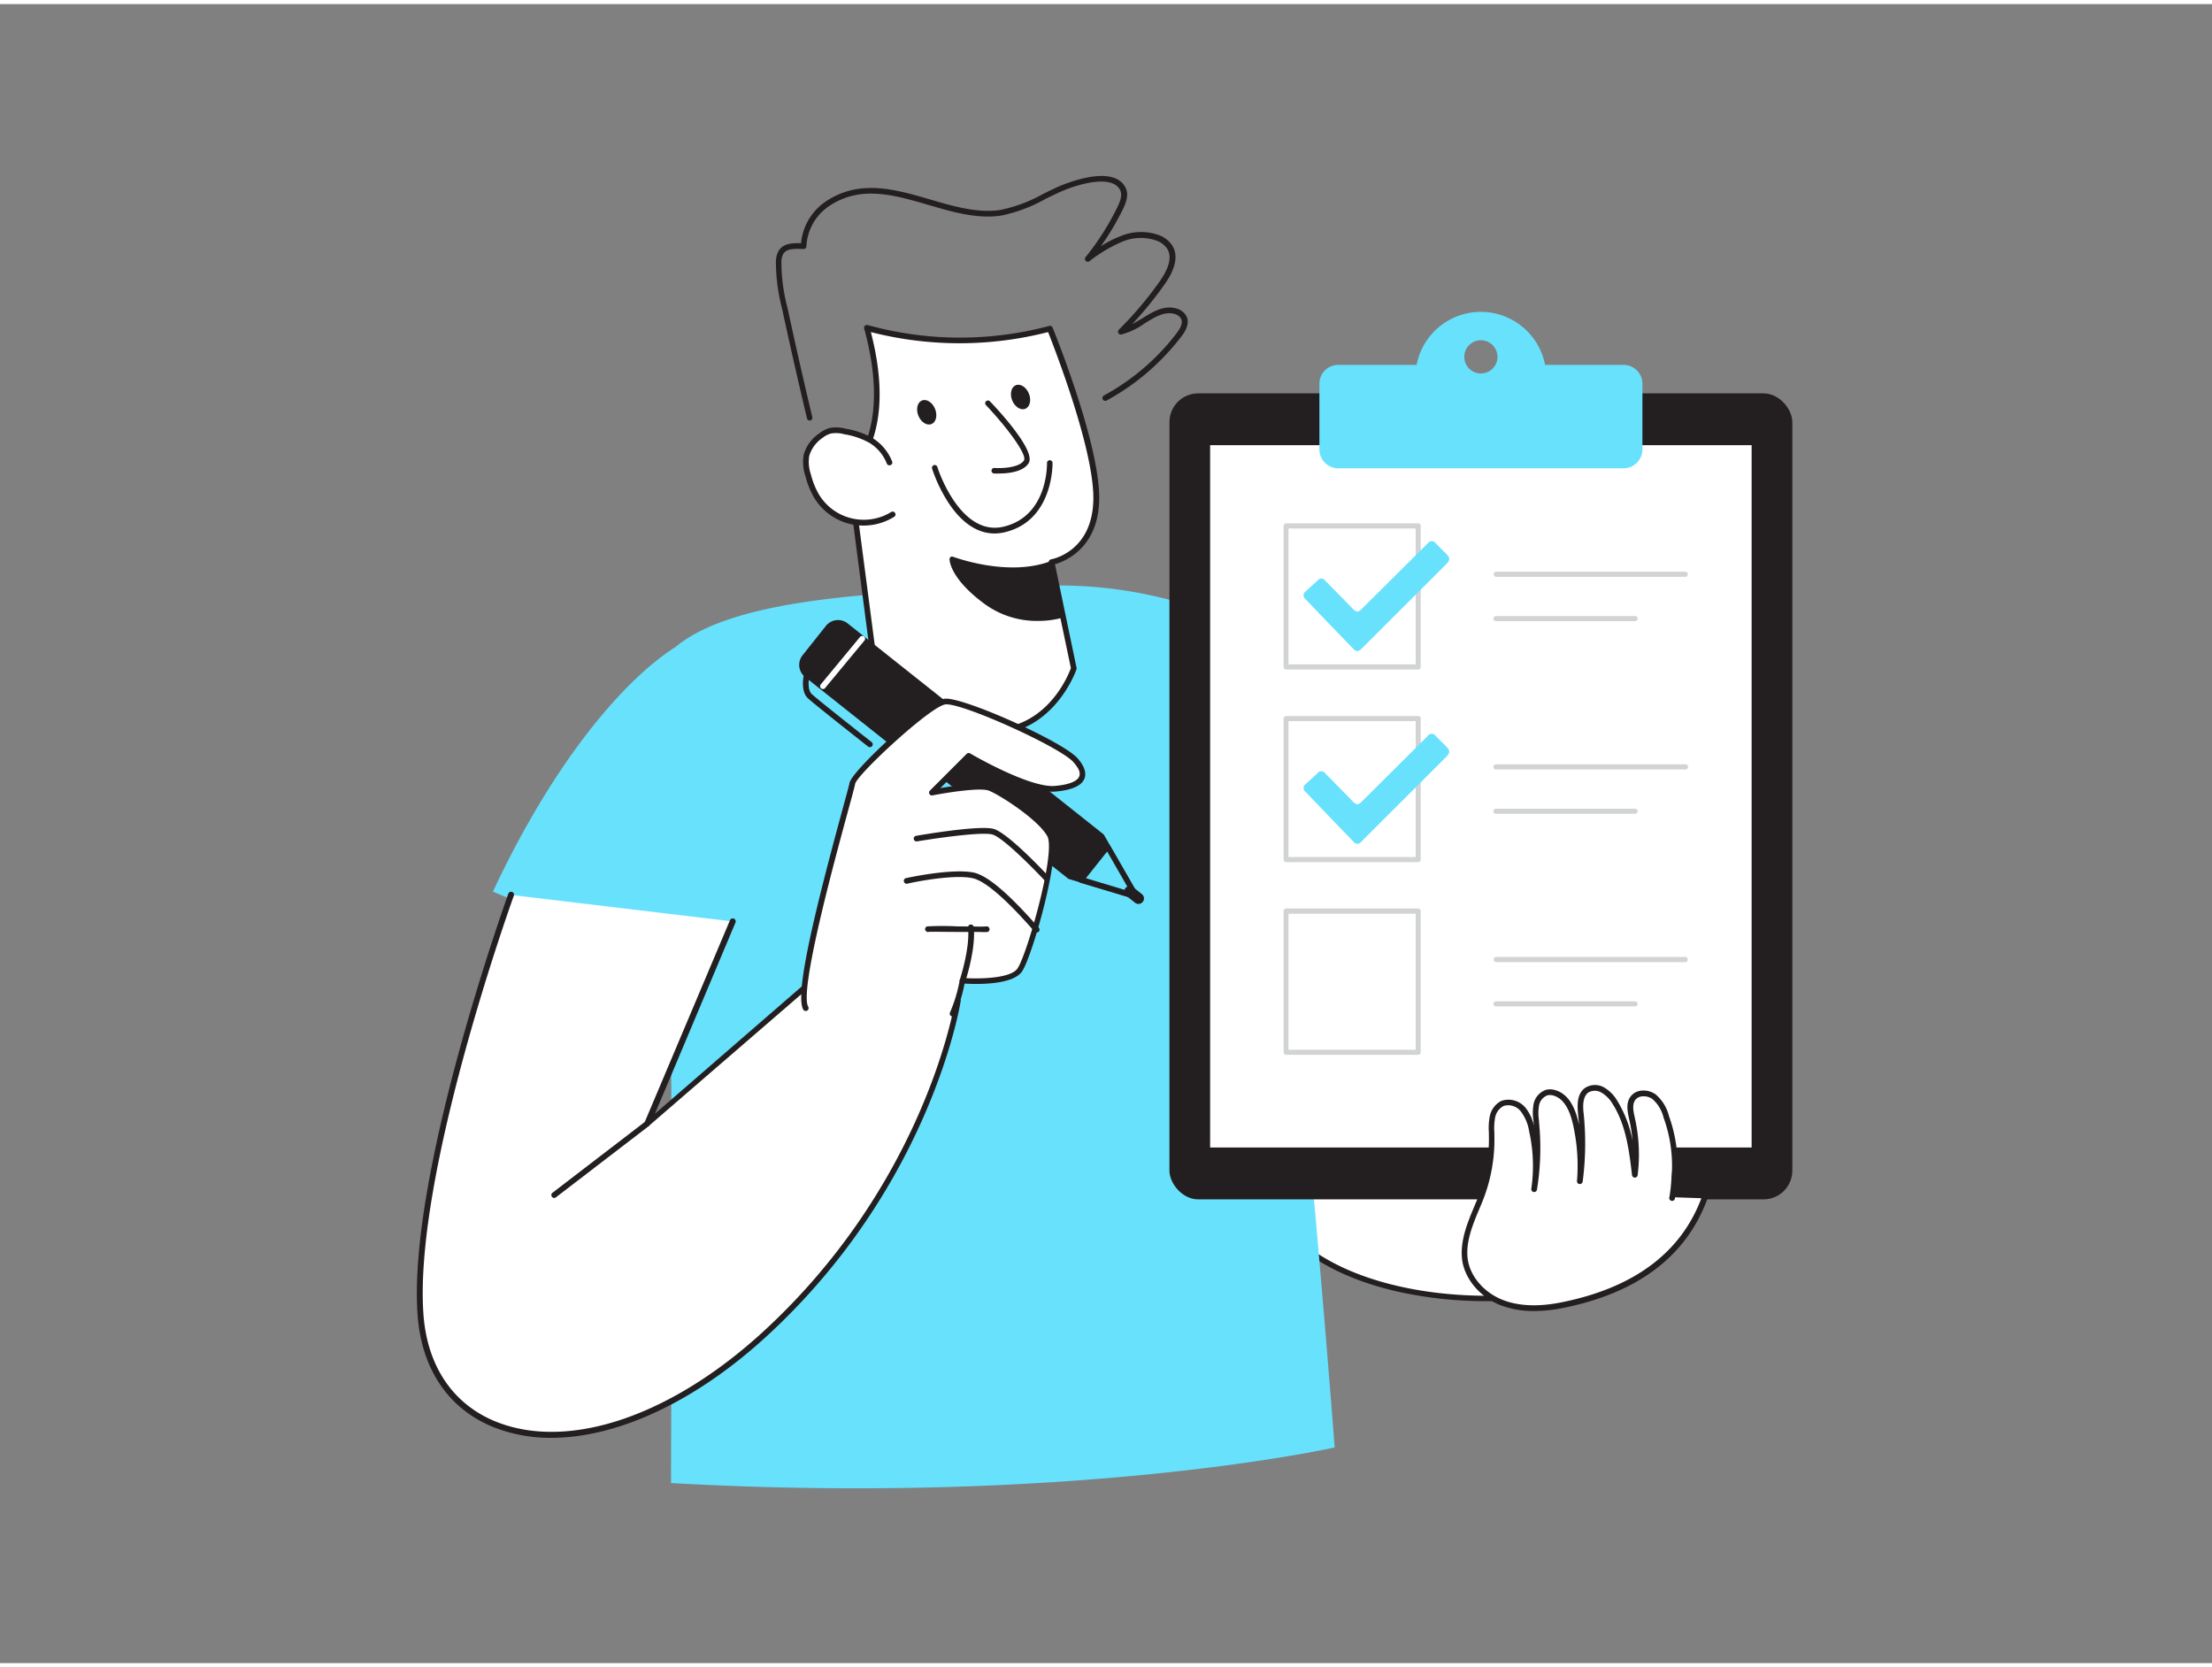 <svg xmlns="http://www.w3.org/2000/svg" viewBox="0 0 400 300" width="406" height="306" class="illustration styles_illustrationTablet__1DWOa"><rect x="0" y="0" width="400" height="300" fill="#808080" stroke="none"/><g id="_020" data-name="020"><path d="M236.55,225.36c-11-8.11-15.28-22.86-15.1-36.55.09-6.9,1.34-14.28,6.16-19.22a25.73,25.73,0,0,1,8.34-5.33c9.8-4.26,22.84-4.95,29.64,3.29a30.43,30.43,0,0,1,4.39,8.23q6.13,15.16,11,30.8c3.2,10.23,6.67,26.4-7.8,27.31C261.4,234.64,246.25,232.48,236.55,225.36Z" fill="#fff"></path><path d="M268.76,234.55c-10.64,0-23.66-2.27-32.51-8.78-9.94-7.3-15.52-20.77-15.32-37,.12-8.94,2.18-15.34,6.31-19.57a26.66,26.66,0,0,1,8.51-5.45c10-4.35,23.28-5,30.24,3.44a30.84,30.84,0,0,1,4.47,8.36c4.08,10.09,7.79,20.47,11,30.85,3.55,11.36,3.78,19.07.69,23.56-1.84,2.67-4.85,4.16-8.95,4.42C271.8,234.5,270.31,234.55,268.76,234.55Zm-18.57-72.88a36.12,36.12,0,0,0-14,3.06A25.64,25.64,0,0,0,228,170c-3.94,4-5.9,10.2-6,18.87-.2,15.85,5.23,29,14.9,36.12,9.92,7.29,25.25,9.14,36.31,8.44,3.76-.24,6.51-1.58,8.16-4,2.9-4.21,2.63-11.63-.82-22.66-3.24-10.35-6.94-20.71-11-30.77a30,30,0,0,0-4.3-8.09C261.54,163.46,256,161.67,250.19,161.67Z" fill="#231f20"></path><path d="M121,173.65,89.13,160.5c11.33-24.22,24.11-38.6,33-44.23,11.25-9.36,39.15-10,64.74-11a78.77,78.77,0,0,1,24.34,2.38c29.85,8.25,57.6,51.47,57.6,51.47L232.58,164s4.67,43.72,8.77,97c0,0-46.85,10.54-120,6.44C121.3,267.48,121.74,181.23,121,173.65Z" fill="#68e1fd"></path><path d="M190.19,100.94l4,19.2s-4.26,12.75-17.17,11.41a25.86,25.86,0,0,1-18.84-11.73l-4.58-35.3s8.61-6.19,3.18-26a62.54,62.54,0,0,0,33.1.17s8.6,21.07,8.39,31S190.19,100.94,190.19,100.94Z" fill="#fff"></path><path d="M178.88,132.16a18.17,18.17,0,0,1-1.92-.1c-13-1.36-19.17-11.88-19.24-12a.7.7,0,0,1-.06-.19l-4.59-35.3a.54.54,0,0,1,.21-.49,11.9,11.9,0,0,0,3.48-5.41c1.3-3.59,2.26-10-.49-20a.52.52,0,0,1,.15-.51.5.5,0,0,1,.52-.11,62.62,62.62,0,0,0,32.79.15.5.5,0,0,1,.61.3c.36.87,8.64,21.29,8.43,31.17-.18,8.69-6.16,11.09-8,11.62l3.9,18.71a.49.49,0,0,1,0,.27C194.63,120.43,190.57,132.16,178.88,132.16Zm-20.21-12.51A25.54,25.54,0,0,0,177.07,131c11.8,1.22,16.08-9.54,16.58-10.93l-4-19.06a.52.52,0,0,1,.42-.61c.3-.05,7.45-1.43,7.64-10.75.19-8.91-7-27.33-8.18-30.34a64.58,64.58,0,0,1-32.05,0c4.54,17.56-2,24.22-3.38,25.42Z" fill="#231f20"></path><path d="M160.83,82.92a8.18,8.18,0,0,0-3.35-4,14.54,14.54,0,0,0-4.68-1.62,6,6,0,0,0-2.7-.12,4.82,4.82,0,0,0-1.69.89,6.32,6.32,0,0,0-2.59,3.56,7.62,7.62,0,0,0,.31,3.6,15.18,15.18,0,0,0,1.48,3.67,10,10,0,0,0,13.8,3.41" fill="#fff"></path><path d="M156.17,94.3a10.45,10.45,0,0,1-9-5.13,15,15,0,0,1-1.52-3.8,8,8,0,0,1-.33-3.84,6.84,6.84,0,0,1,2.79-3.87,5.57,5.57,0,0,1,1.87-1,6.44,6.44,0,0,1,2.93.12,14.7,14.7,0,0,1,4.85,1.68,8.74,8.74,0,0,1,3.56,4.24.5.5,0,0,1-.29.67.52.52,0,0,1-.67-.29,7.62,7.62,0,0,0-3.14-3.74,14,14,0,0,0-4.52-1.55,5.47,5.47,0,0,0-2.46-.13,4.4,4.4,0,0,0-1.52.8,6,6,0,0,0-2.39,3.26,7.11,7.11,0,0,0,.31,3.35,14.29,14.29,0,0,0,1.42,3.55,9.47,9.47,0,0,0,13.09,3.23.51.51,0,0,1,.71.17.5.5,0,0,1-.17.7A10.55,10.55,0,0,1,156.17,94.3Z" fill="#231f20"></path><path d="M191.72,110.54a16.39,16.39,0,0,1-13.36-2.45c-6.22-4.57-6.16-7.72-6.16-7.72s9.54,3.68,17.52.94Z" fill="#231f20"></path><path d="M187.64,111.54a16,16,0,0,1-9.57-3.05c-6.36-4.67-6.37-8-6.36-8.13a.47.47,0,0,1,.22-.4.48.48,0,0,1,.45,0c.1,0,9.47,3.58,17.17.93a.46.46,0,0,1,.41,0,.47.47,0,0,1,.24.32l2,9.24a.49.49,0,0,1-.34.58A16.38,16.38,0,0,1,187.64,111.54Zm-14.77-10.41c.39,1.15,1.65,3.52,5.79,6.56a15.94,15.94,0,0,0,12.47,2.48L189.35,102C182.72,104,175.35,102,172.87,101.13Z" fill="#231f20"></path><path d="M178.67,72.2s8.17,8.62,6.91,10.57-5.79,1.58-5.79,1.58" fill="#fff"></path><path d="M180.68,84.88a8.21,8.21,0,0,1-.93,0,.5.5,0,1,1,.09-1c1.17.09,4.42,0,5.32-1.35.65-1-3.06-6-6.86-10a.49.49,0,0,1,0-.7.5.5,0,0,1,.71,0c2,2.08,8.34,9.06,7,11.18C185,84.65,182.16,84.88,180.68,84.88Z" fill="#231f20"></path><ellipse cx="167.58" cy="73.81" rx="1.63" ry="2.3" transform="translate(-15.44 67.9) rotate(-21.92)" fill="#231f20"></ellipse><ellipse cx="184.55" cy="71.04" rx="1.63" ry="2.3" transform="translate(-13.18 74.04) rotate(-21.92)" fill="#231f20"></ellipse><path d="M179.86,95.73c-3,0-5.76-1.78-8.13-5.23A26.65,26.65,0,0,1,168.55,84a.51.51,0,0,1,.33-.63.51.51,0,0,1,.63.33c0,.13,4.06,12.7,12,10.79s7.83-11.12,7.82-11.51a.5.5,0,0,1,1,0c0,.11.2,10.39-8.58,12.51A8.12,8.12,0,0,1,179.86,95.73Z" fill="#231f20"></path><rect x="211.47" y="70.39" width="112.64" height="145.75" rx="5.21" fill="#231f20"></rect><rect x="218.37" y="79.32" width="98.84" height="127.89" fill="#fff"></rect><path d="M317.21,207.67H218.37a.46.46,0,0,1-.45-.46V79.32a.45.45,0,0,1,.45-.45h98.84a.46.46,0,0,1,.46.45V207.21A.47.47,0,0,1,317.21,207.67Zm-98.38-.91h97.92v-127H218.83Z" fill="#231f20"></path><path d="M293.62,65.24H279.4a11.83,11.83,0,0,0-23.23,0H242a3.41,3.41,0,0,0-3.41,3.4V80.53A3.41,3.41,0,0,0,242,83.94h51.66A3.41,3.41,0,0,0,297,80.53V68.64A3.41,3.41,0,0,0,293.62,65.24Zm-25.83,1.55a3,3,0,1,1,3-3A3,3,0,0,1,267.79,66.79Z" fill="#68e1fd"></path><path d="M256.45,120.33H232.58a.47.47,0,0,1-.46-.46V94.36a.47.47,0,0,1,.46-.46h23.87a.46.46,0,0,1,.46.46v25.51A.46.46,0,0,1,256.45,120.33ZM233,119.4h23V94.82H233Z" fill="#d1d3d4"></path><path d="M262.05,100.6a4.25,4.25,0,0,1-.43.59l-15.43,15.4c-.53.53-.94.54-1.46,0q-4.35-4.47-8.67-9a.85.85,0,0,1,.05-1.39l2.18-2a.82.82,0,0,1,1.3,0l5.13,5.23c.54.54.94.54,1.47,0l12-11.93a.86.86,0,0,1,1.43,0c.67.68,1.35,1.36,2,2a6,6,0,0,1,.42.57Z" fill="#68e1fd"></path><path d="M304.8,103.57H270.52a.47.47,0,0,1,0-.93H304.8a.47.47,0,0,1,0,.93Z" fill="#d1d3d4"></path><path d="M295.68,111.58H270.52a.45.45,0,0,1-.46-.46.46.46,0,0,1,.46-.46h25.16a.47.47,0,0,1,.46.46A.46.46,0,0,1,295.68,111.58Z" fill="#d1d3d4"></path><path d="M256.45,155.16H232.58a.47.47,0,0,1-.46-.46V129.2a.46.46,0,0,1,.46-.46h23.87a.45.45,0,0,1,.46.46v25.5A.46.46,0,0,1,256.45,155.16ZM233,154.24h23V129.66H233Z" fill="#d1d3d4"></path><path d="M262.05,135.43a4.35,4.35,0,0,1-.43.6l-15.43,15.4a.86.86,0,0,1-1.46,0q-4.35-4.48-8.67-9a.85.85,0,0,1,.05-1.39l2.18-2a.83.83,0,0,1,1.3,0l5.13,5.23c.54.54.94.55,1.47,0l12-11.93a.85.85,0,0,1,1.43,0c.67.68,1.35,1.35,2,2a6,6,0,0,1,.42.57Z" fill="#68e1fd"></path><path d="M304.8,138.4H270.52a.46.46,0,1,1,0-.92H304.8a.46.46,0,0,1,0,.92Z" fill="#d1d3d4"></path><path d="M295.68,146.42H270.52a.46.46,0,0,1-.46-.46.45.45,0,0,1,.46-.46h25.16a.46.46,0,0,1,.46.46A.47.47,0,0,1,295.68,146.42Z" fill="#d1d3d4"></path><path d="M256.45,190H232.58a.47.47,0,0,1-.46-.46V164a.47.47,0,0,1,.46-.46h23.87a.46.46,0,0,1,.46.46v25.51A.46.46,0,0,1,256.45,190ZM233,189.08h23V164.49H233Z" fill="#d1d3d4"></path><path d="M304.8,173.24H270.52a.47.47,0,0,1,0-.93H304.8a.47.47,0,0,1,0,.93Z" fill="#d1d3d4"></path><path d="M295.68,181.25H270.52a.45.45,0,0,1-.46-.46.46.46,0,0,1,.46-.46h25.16a.47.47,0,0,1,.46.46A.46.46,0,0,1,295.68,181.25Z" fill="#d1d3d4"></path><path d="M132.43,165.88,117,202.48l34.36-29.67,21.87,7.41s-4.88,32.6-34.75,60.13S77.77,262.6,76,236.83s16.4-75.74,16.4-75.74" fill="#fff"></path><path d="M99.68,259.26a27.83,27.83,0,0,1-10.32-1.88c-8.26-3.29-13.19-10.58-13.86-20.51-1.75-25.58,16.24-75.45,16.42-76a.52.52,0,0,1,1,.35c-.18.5-18.09,50.17-16.36,75.53.64,9.51,5.34,16.48,13.21,19.62,13.15,5.23,31.69-1.07,48.39-16.45,27.55-25.39,33.8-55.49,34.51-59.4l-21.16-7.18-34.14,29.48a.52.52,0,0,1-.81-.59L132,165.67a.52.52,0,1,1,1,.41l-14.56,34.57L151,172.42a.52.52,0,0,1,.51-.1l21.86,7.42a.52.52,0,0,1,.35.56c-.05.33-5.25,33.1-34.91,60.43C125.83,252.71,111.67,259.26,99.68,259.26Z" fill="#231f20"></path><polygon points="160.15 119.44 199.21 150.48 200.27 152.32 205.46 161.35 195.49 158.34 193.45 157.72 154.39 126.69 160.15 119.44" fill="#231f20"></polygon><path d="M205.46,161.85l-.15,0-12-3.63a.56.56,0,0,1-.17-.09l-39.06-31a.52.52,0,0,1-.18-.34.47.47,0,0,1,.1-.36l5.76-7.25a.51.51,0,0,1,.7-.08l39.06,31a.41.41,0,0,1,.12.14l6.25,10.87a.5.5,0,0,1,0,.56A.49.49,0,0,1,205.46,161.85Zm-11.77-4.58,10.71,3.24-5.57-9.7-38.6-30.67-5.14,6.47Z" fill="#231f20"></path><polygon points="200.27 152.32 205.46 161.35 195.49 158.34 200.27 152.32" fill="#68e1fd"></polygon><path d="M205.46,161.87a.4.4,0,0,1-.15,0l-10-3a.52.52,0,0,1-.34-.34.55.55,0,0,1,.08-.48l4.78-6a.5.5,0,0,1,.45-.19.53.53,0,0,1,.41.25l5.18,9a.51.51,0,0,1,0,.58A.51.51,0,0,1,205.46,161.87Zm-9.09-3.81,8,2.42-4.16-7.24Z" fill="#231f20"></path><rect x="204.6" y="159.61" width="0.97" height="2.97" rx="0.48" transform="translate(-48.63 221.44) rotate(-51.53)" fill="#fff"></rect><path d="M205.87,162.72a1,1,0,0,1-.62-.22l-1.57-1.25a1,1,0,0,1-.37-.66,1,1,0,0,1,.21-.74,1,1,0,0,1,1.4-.16l1.57,1.25a1,1,0,0,1,.37.67.93.93,0,0,1-.21.73h0A1,1,0,0,1,205.87,162.72Zm0-1Z" fill="#231f20"></path><path d="M154.42,110.49h6.79a2.3,2.3,0,0,1,2.3,2.3v23.7a0,0,0,0,1,0,0H152.12a0,0,0,0,1,0,0v-23.7A2.3,2.3,0,0,1,154.42,110.49Z" transform="translate(-37.05 170.22) rotate(-51.53)" fill="#231f20"></path><path d="M164.45,136.53a.5.5,0,0,1-.31-.1l-18.56-14.75a2.79,2.79,0,0,1-.45-3.93l4.22-5.31a2.8,2.8,0,0,1,3.93-.45l18.56,14.74a.5.5,0,0,1,.08.7l-7.08,8.92a.48.48,0,0,1-.33.18Zm-12.9-24.16-.21,0a1.79,1.79,0,0,0-1.21.66l-4.22,5.32h0a1.8,1.8,0,0,0,.29,2.53l18.17,14.44,6.46-8.14-18.16-14.43A1.81,1.81,0,0,0,151.55,112.37Zm-6,5.69h0Z" fill="#231f20"></path><path d="M157.3,134.37a.5.5,0,0,1-.32-.11c-.39-.31-9.68-7.6-10.9-8.75-1.41-1.33-.72-4.22-.69-4.34a.51.51,0,1,1,1,.24c-.16.67-.41,2.59.4,3.35,1.18,1.11,10.73,8.62,10.83,8.69a.52.52,0,0,1,.09.72A.54.54,0,0,1,157.3,134.37Z" fill="#231f20"></path><path d="M148.82,123.86a.5.5,0,0,1-.33-.12.51.51,0,0,1-.07-.72l7.1-8.58a.52.52,0,0,1,.73-.07.51.51,0,0,1,.06.73l-7.1,8.57A.49.49,0,0,1,148.82,123.86Z" fill="#fff"></path><path d="M172.25,182.58c1-1.66,1.8-6,1.8-6s8.57.69,10.37-1.94,7.19-21.3,5.39-24.48-8.71-7.6-10.78-8.43-10.52.83-10.52.83l6.64-6.64s10.79,6.36,15.63,5.94,6.23-2.21,3.74-5.11-20.61-11.07-23.65-10.65-16.46,13-16.74,14.8-10.64,36.77-8.43,40.64" fill="#fff"></path><path d="M172.25,183.09A.48.48,0,0,1,172,183a.51.51,0,0,1-.19-.7,26.89,26.89,0,0,0,1.74-5.79.52.52,0,0,1,.55-.41c2.3.18,8.57.23,9.9-1.72,1.72-2.5,7-21.06,5.38-23.93-1.75-3.08-8.64-7.46-10.54-8.21-1.58-.64-7.91.4-10.22.85a.5.5,0,0,1-.55-.26.52.52,0,0,1,.09-.61l6.64-6.64a.53.53,0,0,1,.63-.08c.1.06,10.68,6.26,15.32,5.88,2.47-.21,4-.81,4.39-1.68s-.37-1.84-1-2.59c-2.34-2.74-20.3-10.84-23.19-10.47C168.24,127,155,139.29,154.64,141c-.06.37-.44,1.79-1.24,4.72-2.44,8.94-8.91,32.68-7.25,35.58a.52.52,0,0,1-.19.71.53.53,0,0,1-.71-.19c-1.64-2.88,2.47-19.18,7.15-36.37.65-2.39,1.17-4.28,1.22-4.61.33-2.12,14-14.8,17.18-15.23s21.48,7.75,24.11,10.82c1.2,1.4,1.59,2.63,1.18,3.65-.53,1.29-2.3,2.06-5.26,2.32-4.52.4-13.67-4.71-15.59-5.82l-5.19,5.19c2.63-.45,7.53-1.16,9.17-.5,2,.81,9.16,5.33,11,8.66s-3.54,22.29-5.41,25c-1.73,2.52-8.43,2.31-10.39,2.19a24,24,0,0,1-1.77,5.66A.51.51,0,0,1,172.25,183.09Z" fill="#231f20"></path><path d="M165.75,150.9s11.34-1.93,13.83-1.24,9.68,8.44,9.68,8.44" fill="#fff"></path><path d="M189.26,158.61a.51.51,0,0,1-.38-.16c-2-2.13-7.51-7.76-9.44-8.29s-10.48.72-13.61,1.25a.52.52,0,0,1-.59-.42.5.5,0,0,1,.42-.59c.47-.08,11.49-2,14.06-1.24s9.17,7.78,9.92,8.59a.51.51,0,0,1,0,.72A.47.47,0,0,1,189.26,158.61Z" fill="#231f20"></path><path d="M174.05,176.63s1.93-5.81,1.52-9.68" fill="#fff"></path><path d="M174.05,177.15a.52.52,0,0,1-.49-.68c0-.06,1.89-5.75,1.49-9.47a.51.51,0,0,1,.46-.56.51.51,0,0,1,.57.45c.42,3.94-1.46,9.66-1.54,9.9A.53.53,0,0,1,174.05,177.15Z" fill="#231f20"></path><path d="M167.82,167.23c.56-.14,10.1.13,10.65,0" fill="#fff"></path><path d="M177.11,167.78c-.84,0-2.1,0-4,0-2.17,0-4.88-.07-5.21,0a.53.53,0,0,1-.6-.4.5.5,0,0,1,.37-.6,48.72,48.72,0,0,1,5.45,0c2.18,0,4.88.07,5.21,0a.52.52,0,0,1,.6.4.51.51,0,0,1-.36.61A11.42,11.42,0,0,1,177.11,167.78Z" fill="#231f20"></path><path d="M164,158.51s8.16-1.8,12-1,10.79,9.13,11.48,9.82" fill="#fff"></path><path d="M187.46,167.88a.51.51,0,0,1-.36-.15c-.1-.1-.31-.33-.61-.67-1.83-2.06-7.42-8.33-10.62-9-3.71-.8-11.73.95-11.81,1a.52.52,0,0,1-.61-.4.5.5,0,0,1,.39-.61c.34-.08,8.31-1.81,12.25-1,3.16.68,7.89,5.65,11.17,9.33.28.32.48.54.57.63a.52.52,0,0,1,0,.73A.53.53,0,0,1,187.46,167.88Z" fill="#231f20"></path><path d="M302.36,215.75a46.06,46.06,0,0,0,.45-4.8,26.59,26.59,0,0,0-1.53-9.79,6.93,6.93,0,0,0-2.2-3.6c-1.15-.85-3-.88-3.84.28s-.42,2.43-.14,3.66a29.86,29.86,0,0,1,.49,10.15c-.53-4.55-1.13-9.28-3.62-13.13a6.15,6.15,0,0,0-2.14-2.19,2.85,2.85,0,0,0-2.94.06c-1.27.93-1.17,2.81-1,4.38a52.31,52.31,0,0,1-.18,12.06,34.57,34.57,0,0,0-.76-10.49c-.52-2.25-1.54-4.74-3.73-5.45a2.68,2.68,0,0,0-1.48-.1,2.91,2.91,0,0,0-1.93,2.26,9.78,9.78,0,0,0,0,3.1,46,46,0,0,1-.37,12.12,29,29,0,0,0-.4-10.55,8.43,8.43,0,0,0-1.6-3.83,3.4,3.4,0,0,0-3.76-1.1,3.57,3.57,0,0,0-1.82,2.54,13.5,13.5,0,0,0-.11,3.24,29.55,29.55,0,0,1-2.22,11.93c-1.3,3.15-3,6.63-2.67,10.15s3.2,6.76,6.62,8.13a19.3,19.3,0,0,0,10.87.51c11.86-2.35,21.65-8,25.85-19.34" fill="#fff"></path><path d="M277.39,236.33a16.54,16.54,0,0,1-6.1-1.07c-3.84-1.54-6.63-5-6.93-8.57-.28-3.27,1.08-6.52,2.28-9.37l.42-1a29.06,29.06,0,0,0,2.18-11.73v-.5a11.06,11.06,0,0,1,.14-2.86,4,4,0,0,1,2.11-2.9,4,4,0,0,1,4.36,1.23,7.71,7.71,0,0,1,1.51,3.19c0-.18,0-.36-.05-.53l0-.25a9,9,0,0,1,0-3,3.41,3.41,0,0,1,2.3-2.65,3.19,3.19,0,0,1,1.77.11c2,.64,3.33,2.6,4.07,5.82,0,.11.05.23.08.34q-.06-.87-.15-1.74c-.18-1.78-.24-3.78,1.23-4.85a3.31,3.31,0,0,1,3.48-.09,6.72,6.72,0,0,1,2.34,2.36,21.58,21.58,0,0,1,2.79,7.26,30.1,30.1,0,0,0-.61-3.88c-.29-1.3-.64-2.88.23-4.08a2.71,2.71,0,0,1,1.81-1.07,3.77,3.77,0,0,1,2.76.67,7.5,7.5,0,0,1,2.38,3.86,26.62,26.62,0,0,1,1.56,10c0,.49-.07.93-.09,1.34a31.17,31.17,0,0,1-.37,3.51.52.52,0,1,1-1-.18,29.66,29.66,0,0,0,.36-3.4c0-.41.05-.85.09-1.35a25.3,25.3,0,0,0-1.51-9.58,6.56,6.56,0,0,0-2-3.36,2.75,2.75,0,0,0-2-.48,1.66,1.66,0,0,0-1.13.65c-.6.83-.32,2.1-.07,3.22a30.11,30.11,0,0,1,.51,10.36.52.52,0,0,1-.51.45h0a.52.52,0,0,1-.51-.46c-.5-4.26-1.07-9.09-3.54-12.92a5.64,5.64,0,0,0-2-2,2.33,2.33,0,0,0-2.38,0c-1,.76-1,2.42-.81,3.92a53.37,53.37,0,0,1-.19,12.18.53.53,0,0,1-.57.44.51.51,0,0,1-.46-.55,33.59,33.59,0,0,0-.75-10.34c-.65-2.84-1.79-4.55-3.38-5.07a2.2,2.2,0,0,0-1.2-.09,2.42,2.42,0,0,0-1.54,1.87,8.37,8.37,0,0,0,0,2.69l0,.25a46.62,46.62,0,0,1-.37,12.26.52.52,0,0,1-.59.42.51.51,0,0,1-.43-.59,28.59,28.59,0,0,0-.39-10.37,8,8,0,0,0-1.49-3.59,2.87,2.87,0,0,0-3.15-1,3,3,0,0,0-1.53,2.17,10.7,10.7,0,0,0-.12,2.61v.5A29.85,29.85,0,0,1,268,216.7l-.42,1c-1.21,2.89-2.47,5.87-2.21,8.89.28,3.21,2.81,6.31,6.3,7.7,2.87,1.15,6.43,1.31,10.58.49,13.2-2.62,21.77-9,25.47-19a.52.52,0,1,1,1,.35c-3.84,10.37-12.67,17-26.24,19.68A25.79,25.79,0,0,1,277.39,236.33Z" fill="#231f20"></path><line x1="117" y1="202.48" x2="100.22" y2="215.36" fill="#fff"></line><path d="M100.22,215.88a.51.51,0,0,1-.41-.2.52.52,0,0,1,.09-.73l16.79-12.88a.51.51,0,0,1,.72.09.52.52,0,0,1-.09.73l-16.79,12.88A.51.51,0,0,1,100.22,215.88Z" fill="#231f20"></path><path d="M146.43,75.31a.51.51,0,0,1-.5-.39c-1.53-6.41-3-12.88-4.38-19.25l-.14-.66a33,33,0,0,1-1.1-8.57c.19-3.13,2.49-3.27,4.54-3.2a10.28,10.28,0,0,1,4.32-7.44c6.14-4.24,12.71-2.32,19.06-.46,4.2,1.23,8.55,2.5,12.64,1.89a27,27,0,0,0,7.74-2.89c.88-.44,1.76-.87,2.65-1.27s10.05-4.36,12.28.14c.62,1.26.11,2.66-.47,3.86a47.75,47.75,0,0,1-4,6.72A18.58,18.58,0,0,1,202.54,42a9.6,9.6,0,0,1,7.15-.18A4.84,4.84,0,0,1,212,43.69c1.08,1.78.61,4.14-1.41,7a65.94,65.94,0,0,1-5.85,7.18c.59-.31,1.18-.68,1.75-1,1.91-1.2,3.89-2.44,6.15-1.85a2.91,2.91,0,0,1,1.92,1.44c.72,1.52-.55,3.18-1,3.73a42.64,42.64,0,0,1-13.45,11.5.52.52,0,0,1-.7-.21.52.52,0,0,1,.21-.7,41.52,41.52,0,0,0,13.12-11.22c.87-1.15,1.15-2,.84-2.66a1.85,1.85,0,0,0-1.24-.88c-1.83-.48-3.53.59-5.34,1.72a13.14,13.14,0,0,1-4.21,2,.51.51,0,0,1-.56-.26.52.52,0,0,1,.1-.61,65.42,65.42,0,0,0,7.38-8.73c1.76-2.51,2.22-4.48,1.37-5.88a3.94,3.94,0,0,0-1.84-1.45,8.63,8.63,0,0,0-6.38.19,26.65,26.65,0,0,0-5.83,3.47.51.51,0,0,1-.7-.74,47.07,47.07,0,0,0,5.76-9.08c.47-1,.9-2.09.47-3-1.46-2.95-7.78-1.06-10.92.35-.88.4-1.75.82-2.62,1.25a27.63,27.63,0,0,1-8,3c-4.32.64-8.78-.66-13.09-1.92-6.41-1.87-12.45-3.64-18.18.32a9.28,9.28,0,0,0-3.92,7.14.48.48,0,0,1-.16.36.57.57,0,0,1-.37.14c-2.67-.11-3.84.06-4,2.21a32.63,32.63,0,0,0,1.07,8.29l.15.67c1.37,6.35,2.84,12.82,4.37,19.22a.51.51,0,0,1-.38.62Z" fill="#231f20"></path></g></svg>